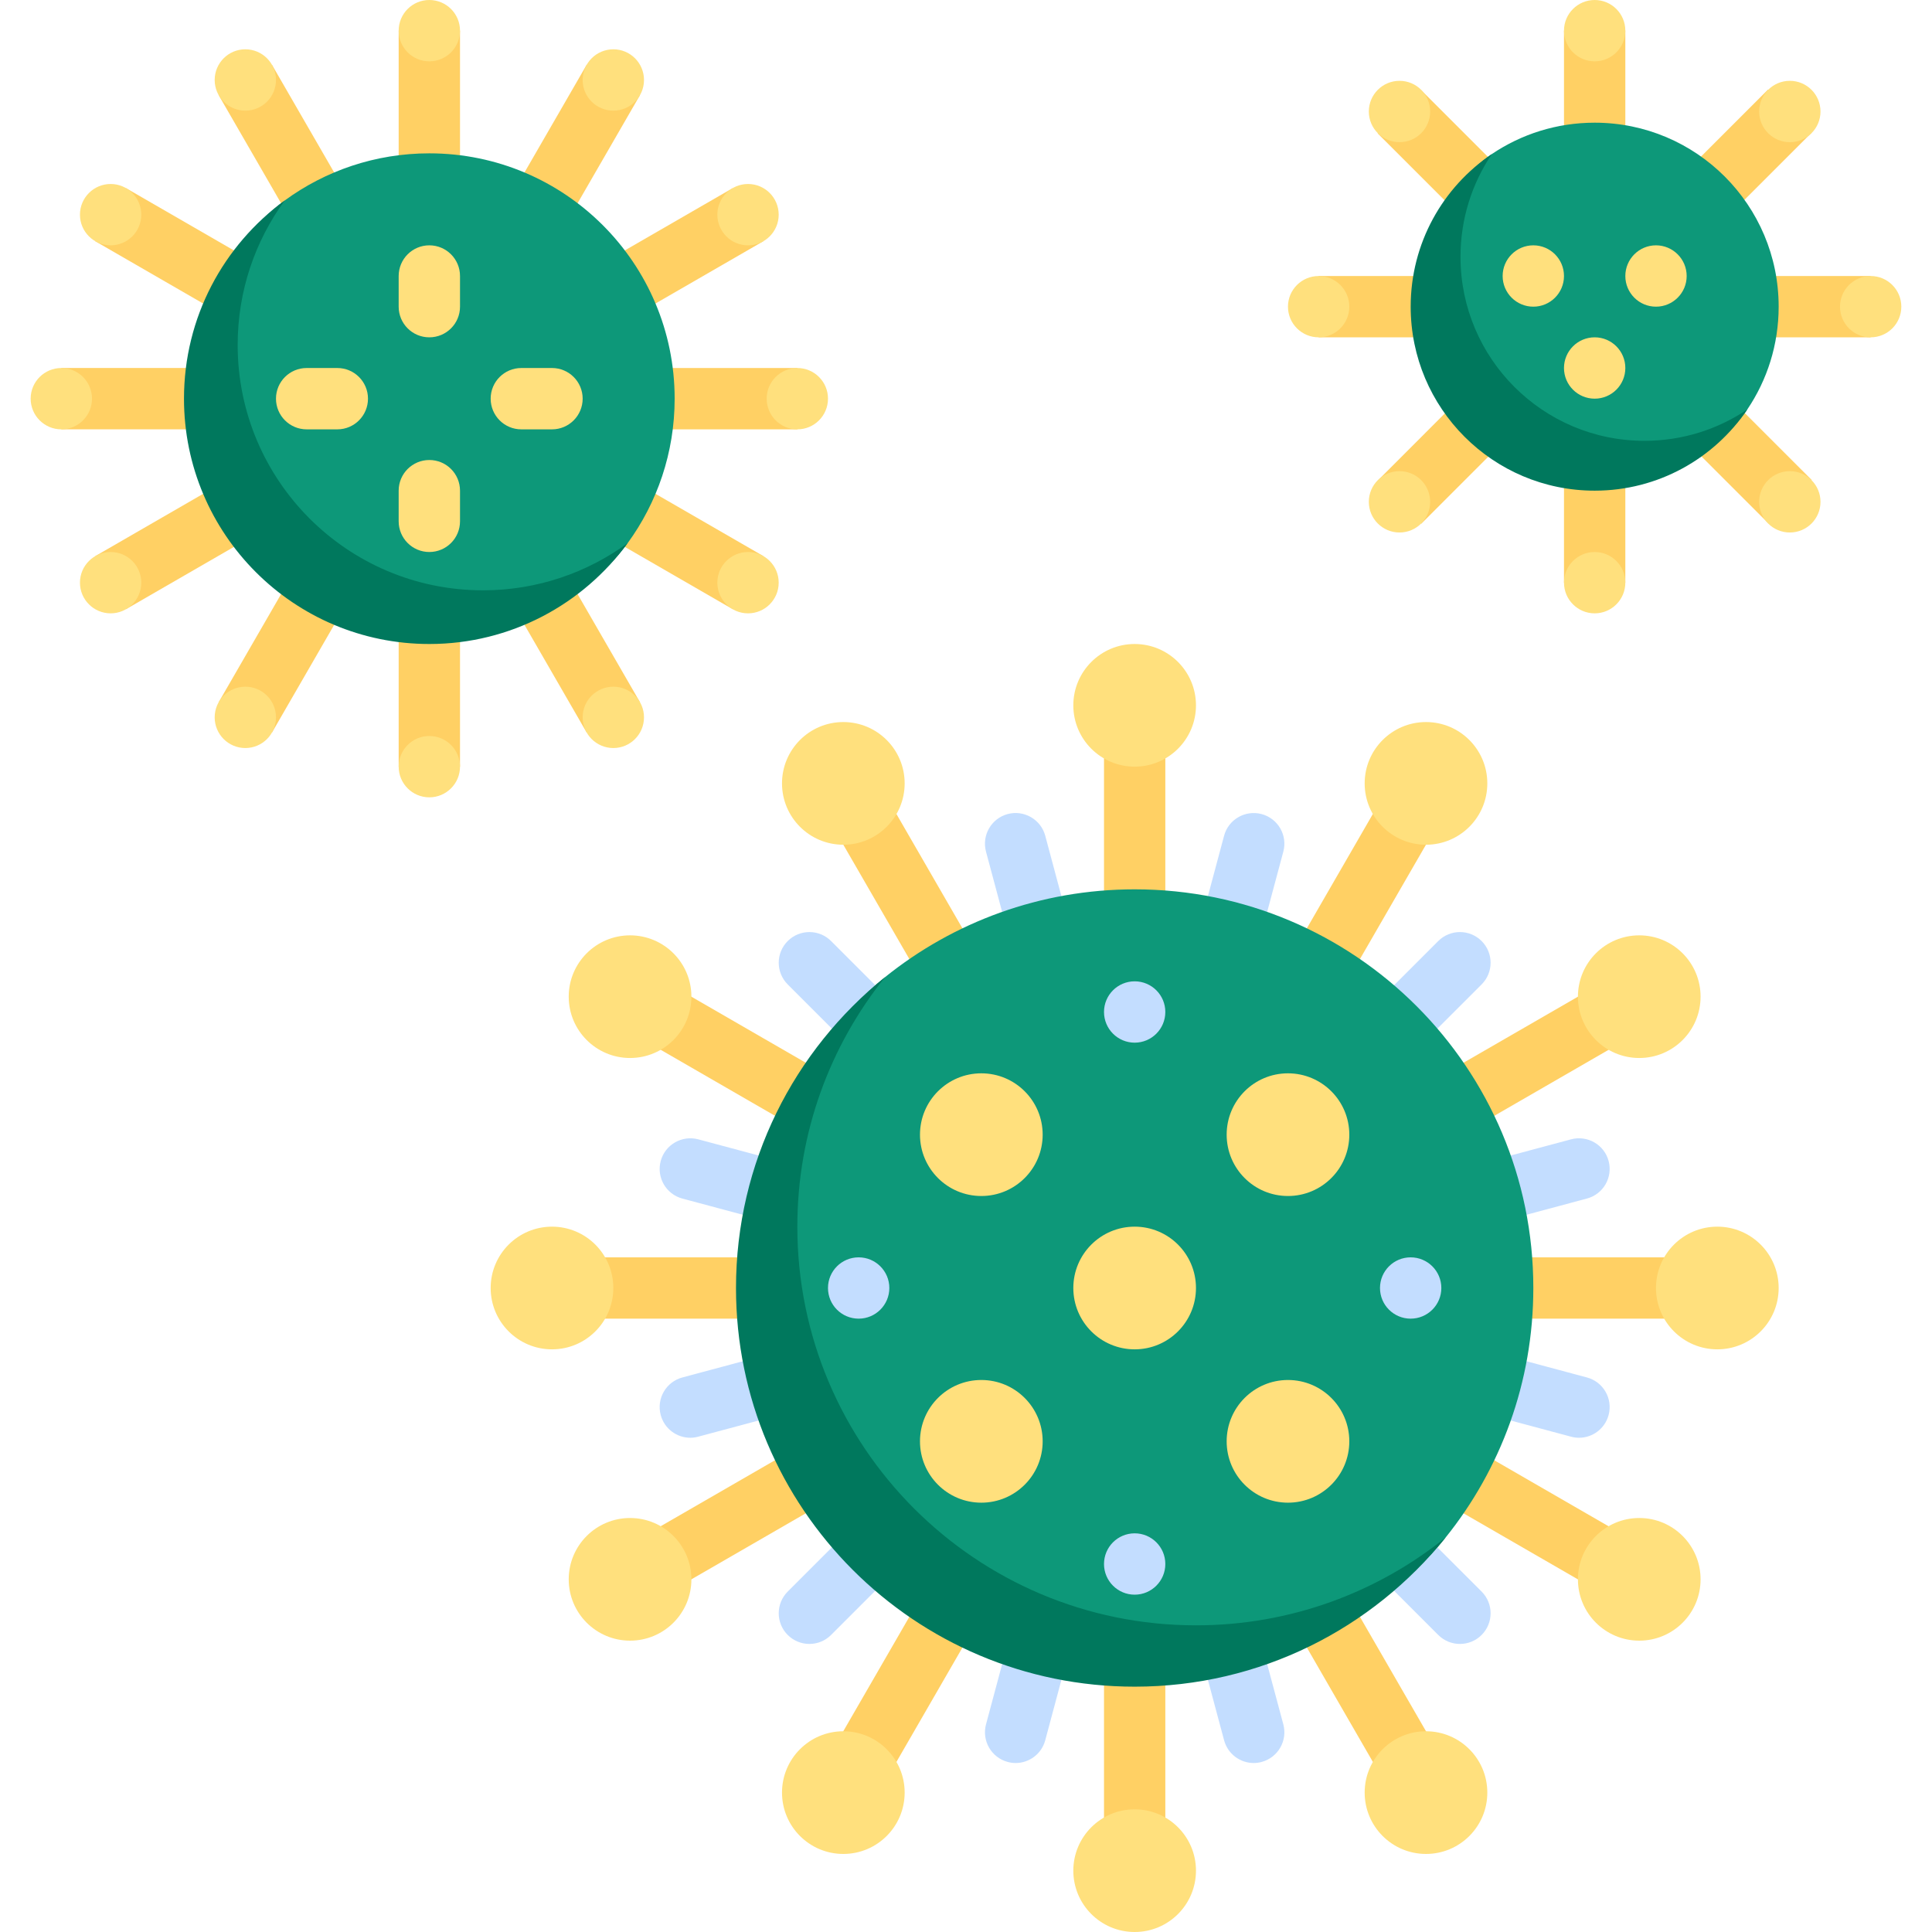<svg width="60" height="60" viewBox="0 0 60 60" fill="none" xmlns="http://www.w3.org/2000/svg">
<g clip-path="url(#clip0_365_7223)">
<path d="M42.784 4.141L44.131 2.794L46.824 5.487L45.477 6.834L42.784 4.141Z" fill="#FFD064"/>
<path d="M43.463 4.415C43.989 4.415 44.415 3.989 44.415 3.463C44.415 2.937 43.989 2.51 43.463 2.51C42.937 2.51 42.51 2.937 42.51 3.463C42.51 3.989 42.937 4.415 43.463 4.415Z" fill="#FFE07D"/>
<path d="M56.265 14.907L54.919 16.254L52.225 13.56L53.572 12.214L56.265 14.907Z" fill="#FFD064"/>
<path d="M55.585 16.537C56.111 16.537 56.537 16.111 56.537 15.585C56.537 15.059 56.111 14.632 55.585 14.632C55.059 14.632 54.632 15.059 54.632 15.585C54.632 16.111 55.059 16.537 55.585 16.537Z" fill="#FFE07D"/>
<path d="M44.14 16.264L42.793 14.918L45.486 12.224L46.833 13.571L44.14 16.264Z" fill="#FFD064"/>
<path d="M43.463 16.537C43.989 16.537 44.415 16.111 44.415 15.585C44.415 15.059 43.989 14.632 43.463 14.632C42.937 14.632 42.51 15.059 42.51 15.585C42.51 16.111 42.937 16.537 43.463 16.537Z" fill="#FFE07D"/>
<path d="M54.906 2.783L56.252 4.13L53.559 6.823L52.212 5.477L54.906 2.783Z" fill="#FFD064"/>
<path d="M55.585 4.415C56.111 4.415 56.537 3.989 56.537 3.463C56.537 2.937 56.111 2.51 55.585 2.51C55.059 2.51 54.632 2.937 54.632 3.463C54.632 3.989 55.059 4.415 55.585 4.415Z" fill="#FFE07D"/>
<path d="M40.952 10.476V8.572H44.762V10.476H40.952Z" fill="#FFD064"/>
<path d="M40.952 10.476C41.478 10.476 41.904 10.05 41.904 9.524C41.904 8.998 41.478 8.572 40.952 8.572C40.426 8.572 39.999 8.998 39.999 9.524C39.999 10.05 40.426 10.476 40.952 10.476Z" fill="#FFE07D"/>
<path d="M58.095 8.572V10.476H54.286V8.572H58.095Z" fill="#FFD064"/>
<path d="M58.095 10.476C58.621 10.476 59.047 10.05 59.047 9.524C59.047 8.998 58.621 8.572 58.095 8.572C57.569 8.572 57.143 8.998 57.143 9.524C57.143 10.05 57.569 10.476 58.095 10.476Z" fill="#FFE07D"/>
<path d="M50.476 18.095H48.571V14.286H50.476V18.095Z" fill="#FFD064"/>
<path d="M49.524 19.048C50.05 19.048 50.476 18.621 50.476 18.095C50.476 17.569 50.05 17.143 49.524 17.143C48.998 17.143 48.571 17.569 48.571 18.095C48.571 18.621 48.998 19.048 49.524 19.048Z" fill="#FFE07D"/>
<path d="M48.571 0.952H50.476V4.762H48.571V0.952Z" fill="#FFD064"/>
<path d="M49.524 1.905C50.05 1.905 50.476 1.478 50.476 0.952C50.476 0.426 50.05 0 49.524 0C48.998 0 48.571 0.426 48.571 0.952C48.571 1.478 48.998 1.905 49.524 1.905Z" fill="#FFE07D"/>
<path d="M55.238 9.524C55.238 10.706 54.879 11.805 54.264 12.716C53.237 14.238 51.497 14.824 49.524 14.824C46.368 14.824 44.473 12.68 44.473 9.524C44.473 7.55 44.81 5.81 46.331 4.784C47.243 4.169 48.341 3.81 49.524 3.81C52.68 3.81 55.238 6.368 55.238 9.524Z" fill="#0D9879"/>
<path d="M51.071 13.69C47.916 13.69 45.357 11.132 45.357 7.976C45.357 6.794 45.716 5.695 46.331 4.784C44.81 5.81 43.81 7.55 43.81 9.524C43.81 12.68 46.368 15.238 49.524 15.238C51.497 15.238 53.237 14.238 54.264 12.716C53.352 13.331 52.254 13.69 51.071 13.69Z" fill="#00785D"/>
<path d="M10.825 6.131L9.175 7.084L6.794 2.96L8.444 2.008L10.825 6.131Z" fill="#FFD064"/>
<path d="M7.619 3.436C8.145 3.436 8.571 3.01 8.571 2.484C8.571 1.958 8.145 1.531 7.619 1.531C7.093 1.531 6.667 1.958 6.667 2.484C6.667 3.01 7.093 3.436 7.619 3.436Z" fill="#FFE07D"/>
<path d="M15.841 18.63L17.491 17.678L19.872 21.802L18.222 22.754L15.841 18.63Z" fill="#FFD064"/>
<path d="M19.048 23.231C19.574 23.231 20 22.804 20 22.278C20 21.752 19.574 21.326 19.048 21.326C18.522 21.326 18.095 21.752 18.095 22.278C18.095 22.804 18.522 23.231 19.048 23.231Z" fill="#FFE07D"/>
<path d="M19.582 9.873L18.63 8.224L22.754 5.843L23.706 7.492L19.582 9.873Z" fill="#FFD064"/>
<path d="M23.231 7.619C23.757 7.619 24.183 7.193 24.183 6.667C24.183 6.141 23.757 5.714 23.231 5.714C22.705 5.714 22.278 6.141 22.278 6.667C22.278 7.193 22.705 7.619 23.231 7.619Z" fill="#FFE07D"/>
<path d="M7.083 14.889L8.036 16.539L3.912 18.92L2.96 17.27L7.083 14.889Z" fill="#FFD064"/>
<path d="M3.436 19.048C3.962 19.048 4.388 18.621 4.388 18.095C4.388 17.569 3.962 17.143 3.436 17.143C2.91 17.143 2.483 17.569 2.483 18.095C2.483 18.621 2.91 19.048 3.436 19.048Z" fill="#FFE07D"/>
<path d="M18.222 2.007L19.872 2.96L17.491 7.084L15.841 6.131L18.222 2.007Z" fill="#FFD064"/>
<path d="M19.048 3.436C19.574 3.436 20 3.01 20 2.484C20 1.958 19.574 1.531 19.048 1.531C18.522 1.531 18.095 1.958 18.095 2.484C18.095 3.01 18.522 3.436 19.048 3.436Z" fill="#FFE07D"/>
<path d="M8.444 22.755L6.794 21.803L9.175 17.679L10.825 18.631L8.444 22.755Z" fill="#FFD064"/>
<path d="M7.619 23.231C8.145 23.231 8.571 22.804 8.571 22.278C8.571 21.752 8.145 21.326 7.619 21.326C7.093 21.326 6.667 21.752 6.667 22.278C6.667 22.804 7.093 23.231 7.619 23.231Z" fill="#FFE07D"/>
<path d="M2.959 7.492L3.912 5.842L8.036 8.223L7.083 9.873L2.959 7.492Z" fill="#FFD064"/>
<path d="M3.436 7.619C3.962 7.619 4.388 7.193 4.388 6.667C4.388 6.141 3.962 5.714 3.436 5.714C2.91 5.714 2.483 6.141 2.483 6.667C2.483 7.193 2.91 7.619 3.436 7.619Z" fill="#FFE07D"/>
<path d="M23.707 17.27L22.755 18.919L18.631 16.538L19.583 14.889L23.707 17.27Z" fill="#FFD064"/>
<path d="M23.231 19.048C23.757 19.048 24.183 18.621 24.183 18.095C24.183 17.569 23.757 17.143 23.231 17.143C22.705 17.143 22.278 17.569 22.278 18.095C22.278 18.621 22.705 19.048 23.231 19.048Z" fill="#FFE07D"/>
<path d="M24.762 11.429V13.334H20V11.429H24.762Z" fill="#FFD064"/>
<path d="M24.762 13.334C25.288 13.334 25.714 12.907 25.714 12.381C25.714 11.855 25.288 11.429 24.762 11.429C24.236 11.429 23.81 11.855 23.81 12.381C23.81 12.907 24.236 13.334 24.762 13.334Z" fill="#FFE07D"/>
<path d="M1.904 13.333V11.428H6.666V13.333H1.904Z" fill="#FFD064"/>
<path d="M1.905 13.334C2.431 13.334 2.857 12.907 2.857 12.381C2.857 11.855 2.431 11.429 1.905 11.429C1.379 11.429 0.952 11.855 0.952 12.381C0.952 12.907 1.379 13.334 1.905 13.334Z" fill="#FFE07D"/>
<path d="M12.381 0.952H14.286V5.714H12.381V0.952Z" fill="#FFD064"/>
<path d="M13.333 1.905C13.859 1.905 14.286 1.478 14.286 0.952C14.286 0.426 13.859 0 13.333 0C12.807 0 12.381 0.426 12.381 0.952C12.381 1.478 12.807 1.905 13.333 1.905Z" fill="#FFE07D"/>
<path d="M14.286 23.81H12.381V19.048H14.286V23.81Z" fill="#FFD064"/>
<path d="M13.333 24.762C13.859 24.762 14.286 24.335 14.286 23.81C14.286 23.284 13.859 22.857 13.333 22.857C12.807 22.857 12.381 23.284 12.381 23.81C12.381 24.335 12.807 24.762 13.333 24.762Z" fill="#FFE07D"/>
<path d="M20.952 12.381C20.952 14.058 20.41 15.609 19.492 16.868C18.106 18.766 15.864 19.629 13.333 19.629C9.126 19.629 6.211 16.589 6.211 12.381C6.211 9.852 6.946 7.611 8.843 6.225C10.102 5.305 11.654 4.762 13.333 4.762C17.541 4.762 20.952 8.173 20.952 12.381Z" fill="#0D9879"/>
<path d="M15 18.333C10.792 18.333 7.381 14.922 7.381 10.714C7.381 9.036 7.923 7.484 8.843 6.225C6.945 7.611 5.714 9.851 5.714 12.381C5.714 16.589 9.125 20 13.333 20C15.862 20 18.106 18.765 19.491 16.868C18.232 17.787 16.678 18.333 15 18.333Z" fill="#00785D"/>
<path d="M32.279 29.914C31.859 29.914 31.474 29.633 31.36 29.207L30.621 26.448C30.485 25.94 30.787 25.418 31.294 25.281C31.801 25.146 32.325 25.447 32.461 25.955L33.2 28.714C33.336 29.222 33.034 29.744 32.527 29.881C32.444 29.903 32.361 29.914 32.279 29.914Z" fill="#C3DDFF"/>
<path d="M38.934 54.752C38.514 54.752 38.129 54.471 38.015 54.045L37.276 51.286C37.14 50.778 37.441 50.256 37.949 50.12C38.456 49.984 38.98 50.285 39.115 50.793L39.855 53.552C39.991 54.06 39.689 54.582 39.181 54.719C39.099 54.741 39.016 54.752 38.934 54.752Z" fill="#C3DDFF"/>
<path d="M46.276 37.995C45.855 37.995 45.47 37.714 45.357 37.289C45.221 36.78 45.522 36.258 46.03 36.122L48.791 35.383C49.3 35.248 49.822 35.548 49.957 36.056C50.093 36.565 49.791 37.087 49.283 37.222L46.523 37.962C46.44 37.984 46.357 37.995 46.276 37.995Z" fill="#C3DDFF"/>
<path d="M21.438 44.651C21.017 44.651 20.632 44.37 20.519 43.944C20.383 43.436 20.684 42.914 21.192 42.778L23.953 42.038C24.462 41.903 24.983 42.204 25.119 42.712C25.255 43.22 24.953 43.742 24.446 43.878L21.685 44.617C21.602 44.64 21.52 44.651 21.438 44.651Z" fill="#C3DDFF"/>
<path d="M24.2 37.995C24.118 37.995 24.035 37.984 23.953 37.962L21.192 37.223C20.684 37.087 20.383 36.565 20.519 36.056C20.655 35.548 21.178 35.248 21.685 35.383L24.446 36.122C24.953 36.258 25.255 36.78 25.119 37.289C25.006 37.714 24.62 37.995 24.2 37.995Z" fill="#C3DDFF"/>
<path d="M49.038 44.651C48.956 44.651 48.873 44.64 48.791 44.618L46.03 43.878C45.522 43.742 45.221 43.22 45.357 42.712C45.493 42.204 46.016 41.903 46.523 42.038L49.283 42.778C49.791 42.914 50.093 43.436 49.957 43.944C49.843 44.37 49.459 44.651 49.038 44.651Z" fill="#C3DDFF"/>
<path d="M38.197 29.914C38.115 29.914 38.032 29.903 37.949 29.881C37.441 29.744 37.14 29.222 37.276 28.714L38.015 25.955C38.151 25.447 38.674 25.147 39.181 25.282C39.689 25.418 39.991 25.94 39.855 26.448L39.115 29.207C39.002 29.633 38.617 29.914 38.197 29.914Z" fill="#C3DDFF"/>
<path d="M31.542 54.752C31.46 54.752 31.378 54.741 31.295 54.719C30.787 54.582 30.486 54.06 30.621 53.553L31.361 50.793C31.497 50.285 32.019 49.984 32.527 50.12C33.035 50.256 33.336 50.778 33.2 51.286L32.461 54.045C32.348 54.471 31.962 54.752 31.542 54.752Z" fill="#C3DDFF"/>
<path d="M43.319 32.871C43.075 32.871 42.832 32.778 42.646 32.592C42.274 32.22 42.274 31.617 42.646 31.245L44.666 29.225C45.038 28.853 45.641 28.853 46.013 29.225C46.385 29.597 46.385 30.2 46.013 30.572L43.992 32.592C43.806 32.778 43.563 32.871 43.319 32.871Z" fill="#C3DDFF"/>
<path d="M25.137 51.054C24.893 51.054 24.649 50.961 24.463 50.775C24.091 50.403 24.091 49.8 24.463 49.428L26.483 47.408C26.855 47.036 27.458 47.036 27.83 47.408C28.202 47.78 28.202 48.383 27.83 48.755L25.81 50.775C25.624 50.961 25.38 51.054 25.137 51.054Z" fill="#C3DDFF"/>
<path d="M27.157 32.871C26.913 32.871 26.669 32.778 26.483 32.592L24.463 30.572C24.091 30.2 24.091 29.597 24.463 29.225C24.835 28.853 25.438 28.853 25.81 29.225L27.83 31.245C28.202 31.617 28.202 32.22 27.83 32.592C27.644 32.778 27.4 32.871 27.157 32.871Z" fill="#C3DDFF"/>
<path d="M45.339 51.054C45.096 51.054 44.852 50.961 44.666 50.775L42.646 48.755C42.274 48.383 42.274 47.78 42.646 47.408C43.018 47.036 43.62 47.036 43.992 47.408L46.013 49.428C46.385 49.8 46.385 50.403 46.013 50.775C45.827 50.961 45.583 51.054 45.339 51.054Z" fill="#C3DDFF"/>
<path d="M30.349 29.627L28.7 30.579L25.842 25.631L27.492 24.678L30.349 29.627Z" fill="#FFD064"/>
<path d="M44.635 54.371L42.986 55.324L40.129 50.375L41.778 49.423L44.635 54.371Z" fill="#FFD064"/>
<path d="M44.286 57.576C45.338 57.576 46.19 56.723 46.19 55.671C46.19 54.619 45.338 53.766 44.286 53.766C43.234 53.766 42.381 54.619 42.381 55.671C42.381 56.723 43.234 57.576 44.286 57.576Z" fill="#FFE07D"/>
<path d="M26.19 26.234C27.242 26.234 28.095 25.381 28.095 24.329C28.095 23.277 27.242 22.424 26.19 22.424C25.138 22.424 24.286 23.277 24.286 24.329C24.286 25.381 25.138 26.234 26.19 26.234Z" fill="#FFE07D"/>
<path d="M45.611 35.112L44.658 33.462L49.607 30.605L50.559 32.255L45.611 35.112Z" fill="#FFD064"/>
<path d="M20.867 49.397L19.914 47.747L24.863 44.89L25.815 46.54L20.867 49.397Z" fill="#FFD064"/>
<path d="M19.567 50.952C20.619 50.952 21.472 50.1 21.472 49.048C21.472 47.996 20.619 47.143 19.567 47.143C18.515 47.143 17.662 47.996 17.662 49.048C17.662 50.1 18.515 50.952 19.567 50.952Z" fill="#FFE07D"/>
<path d="M50.909 32.857C51.961 32.857 52.813 32.004 52.813 30.952C52.813 29.9 51.961 29.048 50.909 29.048C49.857 29.048 49.004 29.9 49.004 30.952C49.004 32.004 49.857 32.857 50.909 32.857Z" fill="#FFE07D"/>
<path d="M42.983 24.677L44.633 25.629L41.776 30.578L40.126 29.626L42.983 24.677Z" fill="#FFD064"/>
<path d="M28.698 49.42L30.348 50.372L27.491 55.321L25.841 54.368L28.698 49.42Z" fill="#FFD064"/>
<path d="M26.19 57.576C27.242 57.576 28.095 56.723 28.095 55.671C28.095 54.619 27.242 53.766 26.19 53.766C25.138 53.766 24.286 54.619 24.286 55.671C24.286 56.723 25.138 57.576 26.19 57.576Z" fill="#FFE07D"/>
<path d="M44.286 26.234C45.338 26.234 46.19 25.381 46.19 24.329C46.19 23.277 45.338 22.424 44.286 22.424C43.234 22.424 42.381 23.277 42.381 24.329C42.381 25.381 43.234 26.234 44.286 26.234Z" fill="#FFE07D"/>
<path d="M19.915 32.254L20.867 30.604L25.816 33.462L24.863 35.111L19.915 32.254Z" fill="#FFD064"/>
<path d="M44.658 46.54L45.611 44.891L50.559 47.748L49.607 49.397L44.658 46.54Z" fill="#FFD064"/>
<path d="M50.909 50.952C51.961 50.952 52.813 50.1 52.813 49.048C52.813 47.996 51.961 47.143 50.909 47.143C49.857 47.143 49.004 47.996 49.004 49.048C49.004 50.1 49.857 50.952 50.909 50.952Z" fill="#FFE07D"/>
<path d="M19.567 32.857C20.619 32.857 21.472 32.004 21.472 30.952C21.472 29.9 20.619 29.048 19.567 29.048C18.515 29.048 17.662 29.9 17.662 30.952C17.662 32.004 18.515 32.857 19.567 32.857Z" fill="#FFE07D"/>
<path d="M52.381 39.048V40.952H46.667V39.048H52.381Z" fill="#FFD064"/>
<path d="M23.81 39.048V40.952H18.095V39.048H23.81Z" fill="#FFD064"/>
<path d="M17.143 41.905C18.195 41.905 19.047 41.052 19.047 40C19.047 38.948 18.195 38.095 17.143 38.095C16.091 38.095 15.238 38.948 15.238 40C15.238 41.052 16.091 41.905 17.143 41.905Z" fill="#FFE07D"/>
<path d="M53.333 41.905C54.385 41.905 55.238 41.052 55.238 40C55.238 38.948 54.385 38.095 53.333 38.095C52.281 38.095 51.428 38.948 51.428 40C51.428 41.052 52.281 41.905 53.333 41.905Z" fill="#FFE07D"/>
<path d="M34.286 22.857H36.19V28.572H34.286V22.857Z" fill="#FFD064"/>
<path d="M34.286 51.428H36.19V57.143H34.286V51.428Z" fill="#FFD064"/>
<path d="M23.496 40C23.496 36.096 24.664 32.614 27.488 30.344C29.609 28.639 32.304 27.619 35.238 27.619C42.076 27.619 47.619 33.162 47.619 40C47.619 42.933 46.599 45.628 44.895 47.749C42.625 50.573 39.143 51.826 35.238 51.826C28.4 51.826 23.496 46.838 23.496 40Z" fill="#0D9879"/>
<path d="M37.143 50.476C30.305 50.476 24.762 44.933 24.762 38.095C24.762 35.162 25.783 32.466 27.488 30.344C24.664 32.614 22.857 36.096 22.857 40C22.857 46.838 28.4 52.381 35.238 52.381C39.142 52.381 42.625 50.573 44.894 47.749C42.773 49.454 40.076 50.476 37.143 50.476Z" fill="#00785D"/>
<path d="M35.238 60C36.29 60 37.142 59.147 37.142 58.095C37.142 57.043 36.29 56.19 35.238 56.19C34.186 56.19 33.333 57.043 33.333 58.095C33.333 59.147 34.186 60 35.238 60Z" fill="#FFE07D"/>
<path d="M35.238 23.809C36.29 23.809 37.142 22.957 37.142 21.905C37.142 20.853 36.29 20 35.238 20C34.186 20 33.333 20.853 33.333 21.905C33.333 22.957 34.186 23.809 35.238 23.809Z" fill="#FFE07D"/>
<path d="M39.999 37.143C41.051 37.143 41.904 36.29 41.904 35.238C41.904 34.186 41.051 33.333 39.999 33.333C38.947 33.333 38.095 34.186 38.095 35.238C38.095 36.29 38.947 37.143 39.999 37.143Z" fill="#FFE07D"/>
<path d="M35.238 41.905C36.29 41.905 37.142 41.052 37.142 40C37.142 38.948 36.29 38.095 35.238 38.095C34.186 38.095 33.333 38.948 33.333 40C33.333 41.052 34.186 41.905 35.238 41.905Z" fill="#FFE07D"/>
<path d="M13.333 10.476C12.807 10.476 12.381 10.05 12.381 9.524V8.572C12.381 8.046 12.807 7.619 13.333 7.619C13.86 7.619 14.286 8.046 14.286 8.572V9.524C14.286 10.05 13.86 10.476 13.333 10.476Z" fill="#FFE07D"/>
<path d="M13.333 17.143C12.807 17.143 12.381 16.716 12.381 16.19V15.238C12.381 14.712 12.807 14.286 13.333 14.286C13.86 14.286 14.286 14.712 14.286 15.238V16.19C14.286 16.716 13.86 17.143 13.333 17.143Z" fill="#FFE07D"/>
<path d="M17.143 13.334H16.19C15.664 13.334 15.238 12.907 15.238 12.381C15.238 11.855 15.664 11.429 16.19 11.429H17.143C17.669 11.429 18.095 11.855 18.095 12.381C18.095 12.907 17.669 13.334 17.143 13.334Z" fill="#FFE07D"/>
<path d="M10.476 13.334H9.524C8.997 13.334 8.571 12.907 8.571 12.381C8.571 11.855 8.997 11.429 9.524 11.429H10.476C11.002 11.429 11.428 11.855 11.428 12.381C11.428 12.907 11.002 13.334 10.476 13.334Z" fill="#FFE07D"/>
<path d="M30.476 37.143C31.528 37.143 32.381 36.29 32.381 35.238C32.381 34.186 31.528 33.333 30.476 33.333C29.424 33.333 28.571 34.186 28.571 35.238C28.571 36.29 29.424 37.143 30.476 37.143Z" fill="#FFE07D"/>
<path d="M39.999 46.667C41.051 46.667 41.904 45.814 41.904 44.762C41.904 43.71 41.051 42.857 39.999 42.857C38.947 42.857 38.095 43.71 38.095 44.762C38.095 45.814 38.947 46.667 39.999 46.667Z" fill="#FFE07D"/>
<path d="M30.476 46.667C31.528 46.667 32.381 45.814 32.381 44.762C32.381 43.71 31.528 42.857 30.476 42.857C29.424 42.857 28.571 43.71 28.571 44.762C28.571 45.814 29.424 46.667 30.476 46.667Z" fill="#FFE07D"/>
<path d="M35.238 32.381C35.764 32.381 36.19 31.954 36.19 31.428C36.19 30.902 35.764 30.476 35.238 30.476C34.712 30.476 34.286 30.902 34.286 31.428C34.286 31.954 34.712 32.381 35.238 32.381Z" fill="#C3DDFF"/>
<path d="M35.238 49.524C35.764 49.524 36.19 49.097 36.19 48.572C36.19 48.045 35.764 47.619 35.238 47.619C34.712 47.619 34.286 48.045 34.286 48.572C34.286 49.097 34.712 49.524 35.238 49.524Z" fill="#C3DDFF"/>
<path d="M43.809 40.952C44.335 40.952 44.762 40.526 44.762 40C44.762 39.474 44.335 39.048 43.809 39.048C43.283 39.048 42.857 39.474 42.857 40C42.857 40.526 43.283 40.952 43.809 40.952Z" fill="#C3DDFF"/>
<path d="M26.666 40.952C27.192 40.952 27.619 40.526 27.619 40C27.619 39.474 27.192 39.048 26.666 39.048C26.14 39.048 25.714 39.474 25.714 40C25.714 40.526 26.14 40.952 26.666 40.952Z" fill="#C3DDFF"/>
<path d="M51.428 9.524C51.954 9.524 52.381 9.098 52.381 8.572C52.381 8.046 51.954 7.619 51.428 7.619C50.903 7.619 50.476 8.046 50.476 8.572C50.476 9.098 50.903 9.524 51.428 9.524Z" fill="#FFE07D"/>
<path d="M47.619 9.524C48.145 9.524 48.571 9.098 48.571 8.572C48.571 8.046 48.145 7.619 47.619 7.619C47.093 7.619 46.666 8.046 46.666 8.572C46.666 9.098 47.093 9.524 47.619 9.524Z" fill="#FFE07D"/>
<path d="M49.524 12.381C50.05 12.381 50.476 11.955 50.476 11.429C50.476 10.903 50.05 10.476 49.524 10.476C48.998 10.476 48.571 10.903 48.571 11.429C48.571 11.955 48.998 12.381 49.524 12.381Z" fill="#FFE07D"/>
</g>
<defs>
<clipPath id="clip0_365_7223">
<rect width="60" height="60" fill="white"/>
</clipPath>
</defs>
</svg>
